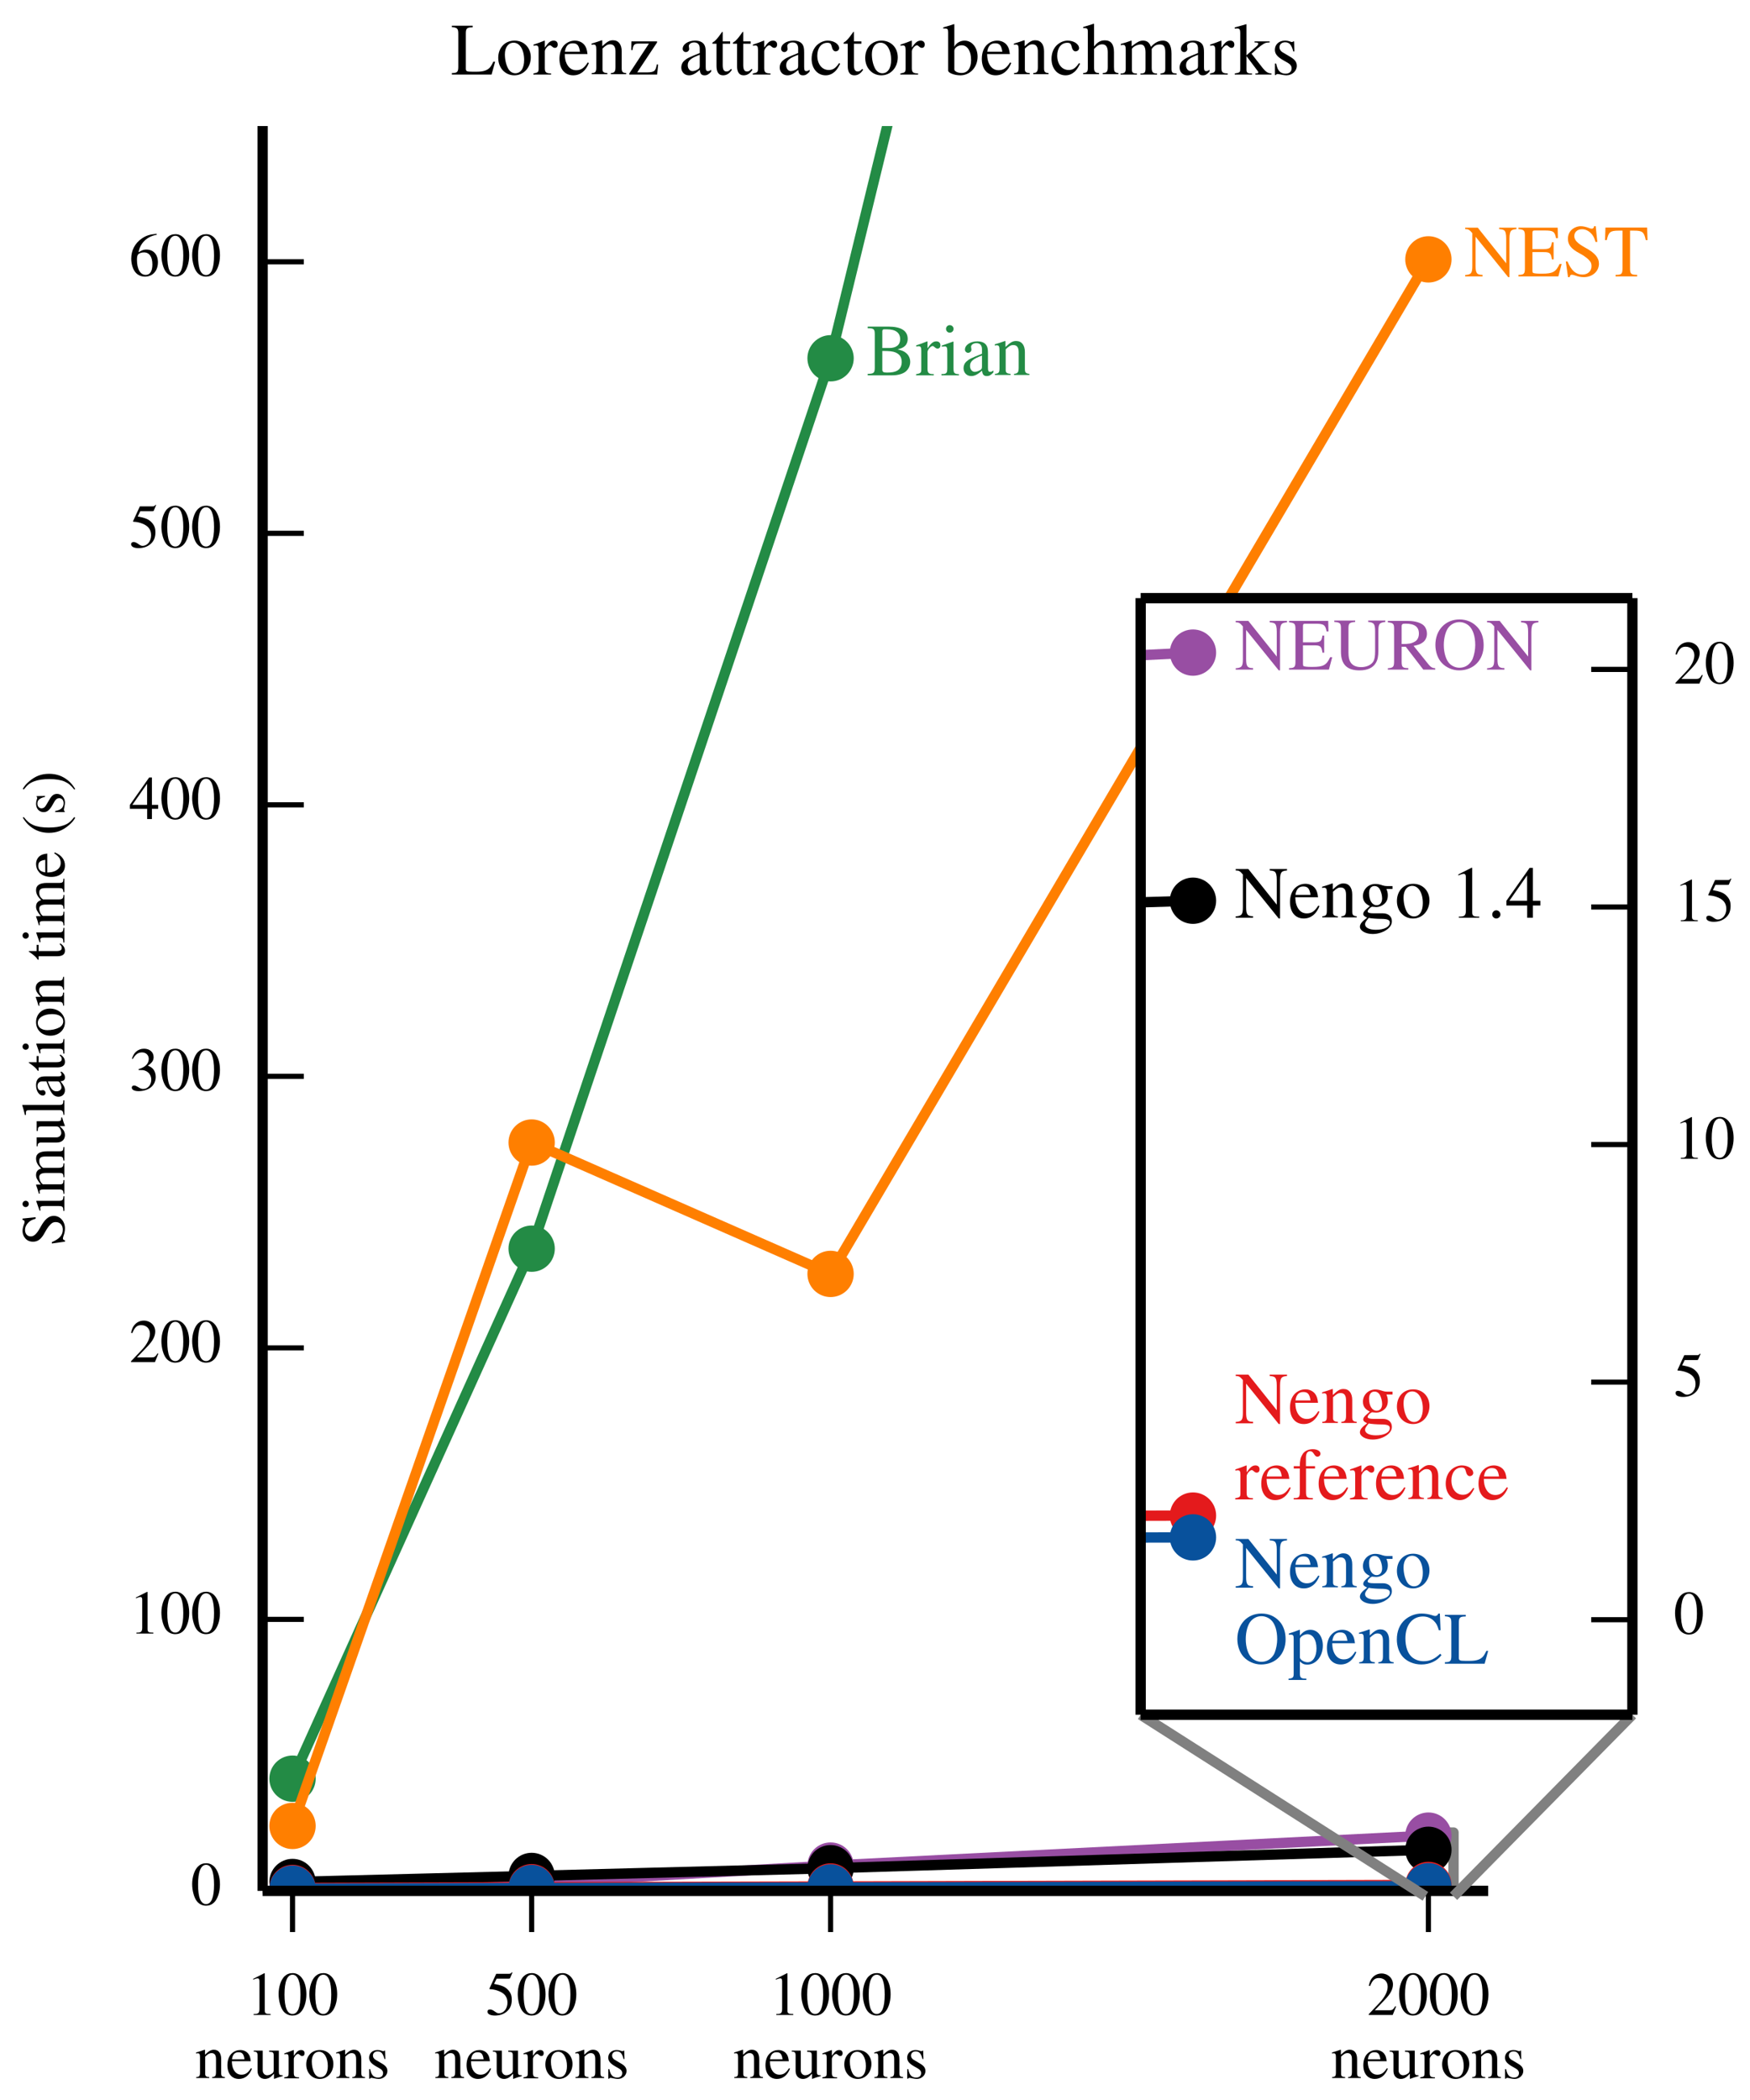 <?xml version="1.0" encoding="utf-8" standalone="no"?>
<!DOCTYPE svg PUBLIC "-//W3C//DTD SVG 1.1//EN"
  "http://www.w3.org/Graphics/SVG/1.1/DTD/svg11.dtd">
<!-- Created with matplotlib (http://matplotlib.org/) -->
<svg height="204pt" version="1.1" viewBox="0 0 170 204" width="170pt" xmlns="http://www.w3.org/2000/svg" xmlns:xlink="http://www.w3.org/1999/xlink">
 <defs>
  <style type="text/css">
*{stroke-linecap:butt;stroke-linejoin:round;}
  </style>
 </defs>
 <g id="figure_1">
  <g id="patch_1">
   <path d="
M0 204.095
L170.079 204.095
L170.079 0
L0 0
z
" style="fill:#ffffff;"/>
  </g>
  <g id="axes_1">
   <g id="patch_2">
    <path d="
M25.512 183.685
L144.567 183.685
L144.567 12.246
L25.512 12.246
z
" style="fill:#ffffff;"/>
   </g>
   <g id="patch_3">
    <path clip-path="url(#p5af806adf6)" d="
M138.469 184.213
L141.199 184.213
L141.199 178.014
L138.469 178.014
L138.469 184.213
z
" style="fill:none;stroke:#808080;"/>
   </g>
   <g id="line2d_1">
    <path clip-path="url(#p5af806adf6)" d="
M28.416 172.786
L51.646 121.3
L80.684 34.804
L89.423 -1" style="fill:none;stroke:#238b45;stroke-linecap:square;"/>
    <defs>
     <path d="
M0 2
C0.53 2 1.039 1.789 1.414 1.414
C1.789 1.039 2 0.53 2 0
C2 -0.53 1.789 -1.039 1.414 -1.414
C1.039 -1.789 0.53 -2 0 -2
C-0.53 -2 -1.039 -1.789 -1.414 -1.414
C-1.789 -1.039 -2 -0.53 -2 0
C-2 0.53 -1.789 1.039 -1.414 1.414
C-1.039 1.789 -0.53 2 0 2
z
" id="m49b4907c93" style="stroke:#238b45;stroke-width:0.5;"/>
    </defs>
    <g clip-path="url(#p5af806adf6)">
     <use style="fill:#238b45;stroke:#238b45;stroke-width:0.5;" x="28.416" xlink:href="#m49b4907c93" y="172.786"/>
     <use style="fill:#238b45;stroke:#238b45;stroke-width:0.5;" x="51.646" xlink:href="#m49b4907c93" y="121.3"/>
     <use style="fill:#238b45;stroke:#238b45;stroke-width:0.5;" x="80.684" xlink:href="#m49b4907c93" y="34.804"/>
     <use style="fill:#238b45;stroke:#238b45;stroke-width:0.5;" x="138.759" xlink:href="#m49b4907c93" y="-203.14"/>
    </g>
   </g>
   <g id="line2d_2">
    <path clip-path="url(#p5af806adf6)" d="
M28.416 177.375
L51.646 110.989
L80.684 123.751
L138.759 25.196" style="fill:none;stroke:#ff7f00;stroke-linecap:square;"/>
    <defs>
     <path d="
M0 2
C0.53 2 1.039 1.789 1.414 1.414
C1.789 1.039 2 0.53 2 0
C2 -0.53 1.789 -1.039 1.414 -1.414
C1.039 -1.789 0.53 -2 0 -2
C-0.53 -2 -1.039 -1.789 -1.414 -1.414
C-1.789 -1.039 -2 -0.53 -2 0
C-2 0.53 -1.789 1.039 -1.414 1.414
C-1.039 1.789 -0.53 2 0 2
z
" id="mac148a8bc8" style="stroke:#ff7f00;stroke-width:0.5;"/>
    </defs>
    <g clip-path="url(#p5af806adf6)">
     <use style="fill:#ff7f00;stroke:#ff7f00;stroke-width:0.5;" x="28.416" xlink:href="#mac148a8bc8" y="177.375"/>
     <use style="fill:#ff7f00;stroke:#ff7f00;stroke-width:0.5;" x="51.646" xlink:href="#mac148a8bc8" y="110.989"/>
     <use style="fill:#ff7f00;stroke:#ff7f00;stroke-width:0.5;" x="80.684" xlink:href="#mac148a8bc8" y="123.751"/>
     <use style="fill:#ff7f00;stroke:#ff7f00;stroke-width:0.5;" x="138.759" xlink:href="#mac148a8bc8" y="25.196"/>
    </g>
   </g>
   <g id="line2d_3">
    <path clip-path="url(#p5af806adf6)" d="
M28.416 183.581
L51.646 182.903
L80.684 181.227
L138.759 178.317" style="fill:none;stroke:#984ea3;stroke-linecap:square;"/>
    <defs>
     <path d="
M0 2
C0.53 2 1.039 1.789 1.414 1.414
C1.789 1.039 2 0.53 2 0
C2 -0.53 1.789 -1.039 1.414 -1.414
C1.039 -1.789 0.53 -2 0 -2
C-0.53 -2 -1.039 -1.789 -1.414 -1.414
C-1.789 -1.039 -2 -0.53 -2 0
C-2 0.53 -1.789 1.039 -1.414 1.414
C-1.039 1.789 -0.53 2 0 2
z
" id="m6fcbe3cf07" style="stroke:#984ea3;stroke-width:0.5;"/>
    </defs>
    <g clip-path="url(#p5af806adf6)">
     <use style="fill:#984ea3;stroke:#984ea3;stroke-width:0.5;" x="28.416" xlink:href="#m6fcbe3cf07" y="183.581"/>
     <use style="fill:#984ea3;stroke:#984ea3;stroke-width:0.5;" x="51.646" xlink:href="#m6fcbe3cf07" y="182.903"/>
     <use style="fill:#984ea3;stroke:#984ea3;stroke-width:0.5;" x="80.684" xlink:href="#m6fcbe3cf07" y="181.227"/>
     <use style="fill:#984ea3;stroke:#984ea3;stroke-width:0.5;" x="138.759" xlink:href="#m6fcbe3cf07" y="178.317"/>
    </g>
   </g>
   <g id="line2d_4">
    <path clip-path="url(#p5af806adf6)" d="
M28.416 182.822
L51.646 182.234
L80.684 181.483
L138.759 179.694" style="fill:none;stroke:#000000;stroke-linecap:square;"/>
    <defs>
     <path d="
M0 2
C0.53 2 1.039 1.789 1.414 1.414
C1.789 1.039 2 0.53 2 0
C2 -0.53 1.789 -1.039 1.414 -1.414
C1.039 -1.789 0.53 -2 0 -2
C-0.53 -2 -1.039 -1.789 -1.414 -1.414
C-1.789 -1.039 -2 -0.53 -2 0
C-2 0.53 -1.789 1.039 -1.414 1.414
C-1.039 1.789 -0.53 2 0 2
z
" id="m76eb5f4da3" style="stroke:#000000;stroke-width:0.5;"/>
    </defs>
    <g clip-path="url(#p5af806adf6)">
     <use style="stroke:#000000;stroke-width:0.5;" x="28.416" xlink:href="#m76eb5f4da3" y="182.822"/>
     <use style="stroke:#000000;stroke-width:0.5;" x="51.646" xlink:href="#m76eb5f4da3" y="182.234"/>
     <use style="stroke:#000000;stroke-width:0.5;" x="80.684" xlink:href="#m76eb5f4da3" y="181.483"/>
     <use style="stroke:#000000;stroke-width:0.5;" x="138.759" xlink:href="#m76eb5f4da3" y="179.694"/>
    </g>
   </g>
   <g id="line2d_5">
    <path clip-path="url(#p5af806adf6)" d="
M28.416 183.399
L51.646 183.326
L80.684 183.256
L138.759 183.107" style="fill:none;stroke:#e41a1c;stroke-linecap:square;"/>
    <defs>
     <path d="
M0 2
C0.53 2 1.039 1.789 1.414 1.414
C1.789 1.039 2 0.53 2 0
C2 -0.53 1.789 -1.039 1.414 -1.414
C1.039 -1.789 0.53 -2 0 -2
C-0.53 -2 -1.039 -1.789 -1.414 -1.414
C-1.789 -1.039 -2 -0.53 -2 0
C-2 0.53 -1.789 1.039 -1.414 1.414
C-1.039 1.789 -0.53 2 0 2
z
" id="m313d082634" style="stroke:#e41a1c;stroke-width:0.5;"/>
    </defs>
    <g clip-path="url(#p5af806adf6)">
     <use style="fill:#e41a1c;stroke:#e41a1c;stroke-width:0.5;" x="28.416" xlink:href="#m313d082634" y="183.399"/>
     <use style="fill:#e41a1c;stroke:#e41a1c;stroke-width:0.5;" x="51.646" xlink:href="#m313d082634" y="183.326"/>
     <use style="fill:#e41a1c;stroke:#e41a1c;stroke-width:0.5;" x="80.684" xlink:href="#m313d082634" y="183.256"/>
     <use style="fill:#e41a1c;stroke:#e41a1c;stroke-width:0.5;" x="138.759" xlink:href="#m313d082634" y="183.107"/>
    </g>
   </g>
   <g id="line2d_6">
    <path clip-path="url(#p5af806adf6)" d="
M28.416 183.467
L51.646 183.409
L80.684 183.35
L138.759 183.228" style="fill:none;stroke:#08519c;stroke-linecap:square;"/>
    <defs>
     <path d="
M0 2
C0.53 2 1.039 1.789 1.414 1.414
C1.789 1.039 2 0.53 2 0
C2 -0.53 1.789 -1.039 1.414 -1.414
C1.039 -1.789 0.53 -2 0 -2
C-0.53 -2 -1.039 -1.789 -1.414 -1.414
C-1.789 -1.039 -2 -0.53 -2 0
C-2 0.53 -1.789 1.039 -1.414 1.414
C-1.039 1.789 -0.53 2 0 2
z
" id="m5c4ea31fe1" style="stroke:#08519c;stroke-width:0.5;"/>
    </defs>
    <g clip-path="url(#p5af806adf6)">
     <use style="fill:#08519c;stroke:#08519c;stroke-width:0.5;" x="28.416" xlink:href="#m5c4ea31fe1" y="183.467"/>
     <use style="fill:#08519c;stroke:#08519c;stroke-width:0.5;" x="51.646" xlink:href="#m5c4ea31fe1" y="183.409"/>
     <use style="fill:#08519c;stroke:#08519c;stroke-width:0.5;" x="80.684" xlink:href="#m5c4ea31fe1" y="183.35"/>
     <use style="fill:#08519c;stroke:#08519c;stroke-width:0.5;" x="138.759" xlink:href="#m5c4ea31fe1" y="183.228"/>
    </g>
   </g>
   <g id="matplotlib.axis_1">
    <g id="xtick_1">
     <g id="line2d_7">
      <defs>
       <path d="
M0 0
L0 4" id="m741efc42ff" style="stroke:#000000;stroke-width:0.5;"/>
      </defs>
      <g>
       <use style="stroke:#000000;stroke-width:0.5;" x="28.416" xlink:href="#m741efc42ff" y="183.685"/>
      </g>
     </g>
     <g id="text_1">
      <!-- 100 -->
      <defs>
       <path d="
M29.094 67.797
L11.094 58.703
L11.094 57.297
C12.297 57.797 13.406 58.203 13.797 58.406
C15.594 59.109 17.297 59.5 18.297 59.5
C20.406 59.5 21.297 58 21.297 54.766
L21.297 9.25
C21.297 5.922 20.5 3.625 18.906 2.703
C17.406 1.812 16 1.5 11.797 1.5
L11.797 0
L39.406 0
L39.406 1.5
C31.5 1.5 29.906 2.5 29.906 7.344
L29.906 67.609
z
" id="Nimbus_Roman_No9_L_Regular-49"/>
       <path d="
M25.406 68
C19.906 68 15.703 66.312 12 62.812
C6.203 57.203 2.406 45.703 2.406 34
C2.406 23.109 5.703 11.406 10.406 5.812
C14.094 1.406 19.203 -1 25 -1
C30.094 -1 34.406 0.703 38 4.203
C43.797 9.703 47.594 21.312 47.594 33.406
C47.594 53.906 38.5 68 25.406 68
M25.094 65.406
C33.5 65.406 38 54.109 38 33.203
C38 12.312 33.594 1.609 25 1.609
C16.406 1.609 12 12.312 12 33.109
C12 54.312 16.5 65.406 25.094 65.406" id="Nimbus_Roman_No9_L_Regular-48"/>
      </defs>
      <g transform="translate(23.932 195.738)scale(0.06 -0.06)">
       <use transform="scale(0.996)" xlink:href="#Nimbus_Roman_No9_L_Regular-49"/>
       <use transform="translate(49.813 0.0)scale(0.996)" xlink:href="#Nimbus_Roman_No9_L_Regular-48"/>
       <use transform="translate(99.626 0.0)scale(0.996)" xlink:href="#Nimbus_Roman_No9_L_Regular-48"/>
      </g>
      <!-- neurons -->
      <defs>
       <path d="
M0.703 39
C2.094 39.297 3 39.406 4.203 39.406
C6.703 39.406 7.594 37.797 7.594 33.406
L7.594 8.406
C7.594 3.406 6.906 2.703 0.5 1.5
L0.5 0
L24.5 0
L24.5 1.594
C17.703 1.594 16 3.109 16 8.828
L16 31.453
C16 34.672 20.297 39.703 23 39.703
C23.594 39.703 24.5 39.203 25.594 38.203
C27.203 36.797 28.297 36.203 29.594 36.203
C32 36.203 33.5 37.906 33.5 40.703
C33.5 44 31.406 46 28 46
C23.797 46 20.906 43.703 16 36.609
L16 45.797
L15.5 46
C10.203 43.797 6.594 42.516 0.703 40.609
z
" id="Nimbus_Roman_No9_L_Regular-114"/>
       <path d="
M31.5 31.406
L31.094 45
L30 45
L29.797 44.812
C28.906 44.172 28.797 44.078 28.406 44.078
C27.797 44.078 26.797 44.281 25.703 44.781
C23.5 45.594 21.297 46 18.703 46
C10.797 46 5.094 40.875 5.094 33.656
C5.094 28.062 8.297 24.047 16.797 19.234
L22.594 15.938
C26.094 13.938 27.797 11.516 27.797 8.422
C27.797 4 24.594 1.203 19.5 1.203
C16.094 1.203 13 2.484 11.094 4.656
C9 7.109 8.094 9.375 6.797 15
L5.203 15
L5.203 -0.609
L6.5 -0.609
C7.203 0.516 7.594 0.75 8.797 0.75
C9.703 0.75 11.094 0.547 13.406 -0.031
C16.203 -0.609 18.906 -1 20.703 -1
C28.406 -1 34.797 4.812 34.797 11.828
C34.797 16.828 32.406 20.141 26.406 23.75
L15.594 30.156
C12.797 31.766 11.297 34.281 11.297 36.984
C11.297 41 14.406 43.797 19 43.797
C24.703 43.797 27.703 40.359 30 31.406
z
" id="Nimbus_Roman_No9_L_Regular-115"/>
       <path d="
M40.797 16.453
C36 8.812 31.703 5.906 25.297 5.906
C19.594 5.906 15.297 8.812 12.406 14.531
C10.594 18.344 9.906 21.656 9.703 27.797
L40.5 27.797
C39.703 34.266 38.703 37.141 36.203 40.328
C33.203 43.922 28.594 46 23.406 46
C18.406 46 13.703 44.203 9.906 40.797
C5.203 36.703 2.5 29.594 2.5 21.406
C2.5 7.594 9.703 -1 21.203 -1
C30.703 -1 38.203 4.922 42.406 15.75
z

M9.906 31
C11 38.734 14.406 42.406 20.5 42.406
C26.594 42.406 29 39.609 30.297 31
z
" id="Nimbus_Roman_No9_L_Regular-101"/>
       <path d="
M47.906 5
L47.406 5
C42.797 5 41.703 6.094 41.703 10.703
L41.703 45
L25.906 45
L25.906 43.094
C32.094 43.094 33.297 42.094 33.297 37.109
L33.297 13.672
C33.297 10.891 32.797 9.484 31.406 8.391
C28.703 6.203 25.594 5 22.594 5
C18.703 5 15.5 8.391 15.5 12.578
L15.5 45
L0.906 45
L0.906 43.406
C5.703 43.406 7.094 41.906 7.094 37.297
L7.094 12.031
C7.094 4.109 11.906 -1 19.203 -1
C22.906 -1 26.797 0.594 29.5 3.297
L33.797 7.594
L33.797 -0.703
L34.203 -0.906
C39.203 1.094 42.797 2.203 47.906 3.594
z
" id="Nimbus_Roman_No9_L_Regular-117"/>
       <path d="
M1.594 40.297
C2.203 40.594 3.203 40.703 4.297 40.703
C7.094 40.703 8 39.203 8 34.297
L8 9.5
C8 3.797 6.906 2.406 1.797 2
L1.797 0.5
L23 0.5
L23 2
C17.906 2.406 16.406 3.594 16.406 7.203
L16.406 35.297
C21.203 39.797 23.406 41 26.703 41
C31.594 41 34 37.906 34 31.297
L34 10.406
C34 4.094 32.703 2.406 27.703 2
L27.703 0.5
L48.5 0.5
L48.5 2
C43.594 2.5 42.406 3.703 42.406 8.594
L42.406 31.5
C42.406 40.906 38 46.5 30.594 46.5
C26 46.5 22.906 44.797 16.094 38.406
L16.094 46.297
L15.406 46.5
C10.5 44.703 7.094 43.594 1.594 42
z
" id="Nimbus_Roman_No9_L_Regular-110"/>
       <path d="
M25 46
C12 46 2.906 36.406 2.906 22.594
C2.906 9.094 12.203 -1 24.797 -1
C37.406 -1 47 9.594 47 23.406
C47 36.5 37.797 46 25 46
M23.703 43.203
C32.094 43.203 38 33.594 38 19.906
C38 8.594 33.5 1.797 26 1.797
C22.094 1.797 18.406 4.203 16.297 8.203
C13.5 13.406 11.906 20.406 11.906 27.5
C11.906 37 16.594 43.203 23.703 43.203" id="Nimbus_Roman_No9_L_Regular-111"/>
      </defs>
      <g transform="translate(18.953 201.895)scale(0.06 -0.06)">
       <use transform="scale(0.996)" xlink:href="#Nimbus_Roman_No9_L_Regular-110"/>
       <use transform="translate(49.813 0.0)scale(0.996)" xlink:href="#Nimbus_Roman_No9_L_Regular-101"/>
       <use transform="translate(94.047 0.0)scale(0.996)" xlink:href="#Nimbus_Roman_No9_L_Regular-117"/>
       <use transform="translate(143.86 0.0)scale(0.996)" xlink:href="#Nimbus_Roman_No9_L_Regular-114"/>
       <use transform="translate(177.035 0.0)scale(0.996)" xlink:href="#Nimbus_Roman_No9_L_Regular-111"/>
       <use transform="translate(226.848 0.0)scale(0.996)" xlink:href="#Nimbus_Roman_No9_L_Regular-110"/>
       <use transform="translate(276.662 0.0)scale(0.996)" xlink:href="#Nimbus_Roman_No9_L_Regular-115"/>
      </g>
     </g>
    </g>
    <g id="xtick_2">
     <g id="line2d_8">
      <g>
       <use style="stroke:#000000;stroke-width:0.5;" x="51.646" xlink:href="#m741efc42ff" y="183.685"/>
      </g>
     </g>
     <g id="text_2">
      <!-- 500 -->
      <defs>
       <path d="
M18.094 59
L37.703 59
C39.297 59 39.703 59.203 40 59.906
L43.797 68.797
L42.906 69.5
C41.406 67.406 40.406 66.906 38.297 66.906
L17.406 66.906
L6.5 43.109
C6.406 42.906 6.406 42.812 6.406 42.609
C6.406 42.109 6.797 41.812 7.594 41.812
C10.797 41.812 14.797 41.109 18.906 39.797
C30.406 36.078 35.703 29.844 35.703 19.906
C35.703 10.25 29.594 2.703 21.797 2.703
C19.797 2.703 18.094 3.406 15.094 5.625
C11.906 7.938 9.594 8.938 7.5 8.938
C4.594 8.938 3.203 7.734 3.203 5.219
C3.203 1.406 7.906 -1 15.406 -1
C23.797 -1 31 1.719 36 6.844
C40.594 11.375 42.703 17.094 42.703 24.734
C42.703 31.969 40.797 36.594 35.797 41.609
C31.406 46.047 25.703 48.344 13.906 50.453
z
" id="Nimbus_Roman_No9_L_Regular-53"/>
      </defs>
      <g transform="translate(47.163 195.738)scale(0.06 -0.06)">
       <use transform="scale(0.996)" xlink:href="#Nimbus_Roman_No9_L_Regular-53"/>
       <use transform="translate(49.813 0.0)scale(0.996)" xlink:href="#Nimbus_Roman_No9_L_Regular-48"/>
       <use transform="translate(99.626 0.0)scale(0.996)" xlink:href="#Nimbus_Roman_No9_L_Regular-48"/>
      </g>
      <!-- neurons -->
      <g transform="translate(42.183 201.895)scale(0.06 -0.06)">
       <use transform="scale(0.996)" xlink:href="#Nimbus_Roman_No9_L_Regular-110"/>
       <use transform="translate(49.813 0.0)scale(0.996)" xlink:href="#Nimbus_Roman_No9_L_Regular-101"/>
       <use transform="translate(94.047 0.0)scale(0.996)" xlink:href="#Nimbus_Roman_No9_L_Regular-117"/>
       <use transform="translate(143.86 0.0)scale(0.996)" xlink:href="#Nimbus_Roman_No9_L_Regular-114"/>
       <use transform="translate(177.035 0.0)scale(0.996)" xlink:href="#Nimbus_Roman_No9_L_Regular-111"/>
       <use transform="translate(226.848 0.0)scale(0.996)" xlink:href="#Nimbus_Roman_No9_L_Regular-110"/>
       <use transform="translate(276.662 0.0)scale(0.996)" xlink:href="#Nimbus_Roman_No9_L_Regular-115"/>
      </g>
     </g>
    </g>
    <g id="xtick_3">
     <g id="line2d_9">
      <g>
       <use style="stroke:#000000;stroke-width:0.5;" x="80.684" xlink:href="#m741efc42ff" y="183.685"/>
      </g>
     </g>
     <g id="text_3">
      <!-- 1000 -->
      <g transform="translate(74.706 195.738)scale(0.06 -0.06)">
       <use transform="scale(0.996)" xlink:href="#Nimbus_Roman_No9_L_Regular-49"/>
       <use transform="translate(49.813 0.0)scale(0.996)" xlink:href="#Nimbus_Roman_No9_L_Regular-48"/>
       <use transform="translate(99.626 0.0)scale(0.996)" xlink:href="#Nimbus_Roman_No9_L_Regular-48"/>
       <use transform="translate(149.44 0.0)scale(0.996)" xlink:href="#Nimbus_Roman_No9_L_Regular-48"/>
      </g>
      <!-- neurons -->
      <g transform="translate(71.221 201.895)scale(0.06 -0.06)">
       <use transform="scale(0.996)" xlink:href="#Nimbus_Roman_No9_L_Regular-110"/>
       <use transform="translate(49.813 0.0)scale(0.996)" xlink:href="#Nimbus_Roman_No9_L_Regular-101"/>
       <use transform="translate(94.047 0.0)scale(0.996)" xlink:href="#Nimbus_Roman_No9_L_Regular-117"/>
       <use transform="translate(143.86 0.0)scale(0.996)" xlink:href="#Nimbus_Roman_No9_L_Regular-114"/>
       <use transform="translate(177.035 0.0)scale(0.996)" xlink:href="#Nimbus_Roman_No9_L_Regular-111"/>
       <use transform="translate(226.848 0.0)scale(0.996)" xlink:href="#Nimbus_Roman_No9_L_Regular-110"/>
       <use transform="translate(276.662 0.0)scale(0.996)" xlink:href="#Nimbus_Roman_No9_L_Regular-115"/>
      </g>
     </g>
    </g>
    <g id="xtick_4">
     <g id="line2d_10">
      <g>
       <use style="stroke:#000000;stroke-width:0.5;" x="138.759" xlink:href="#m741efc42ff" y="183.685"/>
      </g>
     </g>
     <g id="text_4">
      <!-- 2000 -->
      <defs>
       <path d="
M47.5 13.672
L46.203 14.172
C42.5 8.5 41.203 7.594 36.703 7.594
L12.797 7.594
L29.594 25.141
C38.5 34.406 42.406 41.984 42.406 49.766
C42.406 59.734 34.297 67.391 23.906 67.391
C18.406 67.391 13.203 65.203 9.5 61.219
C6.297 57.812 4.797 54.625 3.094 47.547
L5.203 47.047
C9.203 56.812 12.797 60 19.703 60
C28.094 60 33.797 54.312 33.797 45.938
C33.797 38.172 29.203 28.906 20.797 20.031
L3 1.203
L3 0
L42 0
z
" id="Nimbus_Roman_No9_L_Regular-50"/>
      </defs>
      <g transform="translate(132.782 195.738)scale(0.06 -0.06)">
       <use transform="scale(0.996)" xlink:href="#Nimbus_Roman_No9_L_Regular-50"/>
       <use transform="translate(49.813 0.0)scale(0.996)" xlink:href="#Nimbus_Roman_No9_L_Regular-48"/>
       <use transform="translate(99.626 0.0)scale(0.996)" xlink:href="#Nimbus_Roman_No9_L_Regular-48"/>
       <use transform="translate(149.44 0.0)scale(0.996)" xlink:href="#Nimbus_Roman_No9_L_Regular-48"/>
      </g>
      <!-- neurons -->
      <g transform="translate(129.297 201.895)scale(0.06 -0.06)">
       <use transform="scale(0.996)" xlink:href="#Nimbus_Roman_No9_L_Regular-110"/>
       <use transform="translate(49.813 0.0)scale(0.996)" xlink:href="#Nimbus_Roman_No9_L_Regular-101"/>
       <use transform="translate(94.047 0.0)scale(0.996)" xlink:href="#Nimbus_Roman_No9_L_Regular-117"/>
       <use transform="translate(143.86 0.0)scale(0.996)" xlink:href="#Nimbus_Roman_No9_L_Regular-114"/>
       <use transform="translate(177.035 0.0)scale(0.996)" xlink:href="#Nimbus_Roman_No9_L_Regular-111"/>
       <use transform="translate(226.848 0.0)scale(0.996)" xlink:href="#Nimbus_Roman_No9_L_Regular-110"/>
       <use transform="translate(276.662 0.0)scale(0.996)" xlink:href="#Nimbus_Roman_No9_L_Regular-115"/>
      </g>
     </g>
    </g>
   </g>
   <g id="matplotlib.axis_2">
    <g id="ytick_1">
     <g id="line2d_11">
      <defs>
       <path d="
M0 0
L4 0" id="m728421d6d4" style="stroke:#000000;stroke-width:0.5;"/>
      </defs>
      <g>
       <use style="stroke:#000000;stroke-width:0.5;" x="25.512" xlink:href="#m728421d6d4" y="183.685"/>
      </g>
     </g>
     <g id="text_5">
      <!-- $0$ -->
      <g transform="translate(18.523 185.064)scale(0.06 -0.06)">
       <use transform="scale(0.996)" xlink:href="#Nimbus_Roman_No9_L_Regular-48"/>
      </g>
     </g>
    </g>
    <g id="ytick_2">
     <g id="line2d_12">
      <g>
       <use style="stroke:#000000;stroke-width:0.5;" x="25.512" xlink:href="#m728421d6d4" y="157.31"/>
      </g>
     </g>
     <g id="text_6">
      <!-- $100$ -->
      <g transform="translate(12.545 158.689)scale(0.06 -0.06)">
       <use transform="scale(0.996)" xlink:href="#Nimbus_Roman_No9_L_Regular-49"/>
       <use transform="translate(49.813 0.0)scale(0.996)" xlink:href="#Nimbus_Roman_No9_L_Regular-48"/>
       <use transform="translate(99.626 0.0)scale(0.996)" xlink:href="#Nimbus_Roman_No9_L_Regular-48"/>
      </g>
     </g>
    </g>
    <g id="ytick_3">
     <g id="line2d_13">
      <g>
       <use style="stroke:#000000;stroke-width:0.5;" x="25.512" xlink:href="#m728421d6d4" y="130.935"/>
      </g>
     </g>
     <g id="text_7">
      <!-- $200$ -->
      <g transform="translate(12.545 132.314)scale(0.06 -0.06)">
       <use transform="scale(0.996)" xlink:href="#Nimbus_Roman_No9_L_Regular-50"/>
       <use transform="translate(49.813 0.0)scale(0.996)" xlink:href="#Nimbus_Roman_No9_L_Regular-48"/>
       <use transform="translate(99.626 0.0)scale(0.996)" xlink:href="#Nimbus_Roman_No9_L_Regular-48"/>
      </g>
     </g>
    </g>
    <g id="ytick_4">
     <g id="line2d_14">
      <g>
       <use style="stroke:#000000;stroke-width:0.5;" x="25.512" xlink:href="#m728421d6d4" y="104.559"/>
      </g>
     </g>
     <g id="text_8">
      <!-- $300$ -->
      <defs>
       <path d="
M15.297 33.406
C21.203 33.406 23.5 33.203 25.906 32.312
C32.094 30.109 36 24.406 36 17.5
C36 9.109 30.297 2.609 22.906 2.609
C20.203 2.609 18.203 3.312 14.5 5.703
C11.5 7.5 9.797 8.203 8.094 8.203
C5.797 8.203 4.297 6.812 4.297 4.703
C4.297 1.203 8.594 -1 15.594 -1
C23.297 -1 31.203 1.609 35.906 5.703
C40.594 9.812 43.203 15.609 43.203 22.312
C43.203 27.406 41.594 32.109 38.703 35.203
C36.703 37.406 34.797 38.609 30.406 40.5
C37.297 45.203 39.797 48.906 39.797 54.312
C39.797 62.406 33.406 68 24.203 68
C19.203 68 14.797 66.312 11.203 63.109
C8.203 60.406 6.703 57.797 4.5 51.797
L6 51.406
C10.094 58.703 14.594 62 20.906 62
C27.406 62 31.906 57.609 31.906 51.312
C31.906 47.703 30.406 44.109 27.906 41.609
C24.906 38.609 22.094 37.109 15.297 34.703
z
" id="Nimbus_Roman_No9_L_Regular-51"/>
      </defs>
      <g transform="translate(12.545 105.939)scale(0.06 -0.06)">
       <use transform="scale(0.996)" xlink:href="#Nimbus_Roman_No9_L_Regular-51"/>
       <use transform="translate(49.813 0.0)scale(0.996)" xlink:href="#Nimbus_Roman_No9_L_Regular-48"/>
       <use transform="translate(99.626 0.0)scale(0.996)" xlink:href="#Nimbus_Roman_No9_L_Regular-48"/>
      </g>
     </g>
    </g>
    <g id="ytick_5">
     <g id="line2d_15">
      <g>
       <use style="stroke:#000000;stroke-width:0.5;" x="25.512" xlink:href="#m728421d6d4" y="78.184"/>
      </g>
     </g>
     <g id="text_9">
      <!-- $400$ -->
      <defs>
       <path d="
M47.203 23
L37 23
L37 67.594
L32.594 67.594
L1.203 23
L1.203 16.609
L29.297 16.609
L29.297 0
L37 0
L37 16.609
L47.203 16.609
z

M29.203 23
L5.203 23
L29.203 57.375
z
" id="Nimbus_Roman_No9_L_Regular-52"/>
      </defs>
      <g transform="translate(12.545 79.563)scale(0.06 -0.06)">
       <use transform="scale(0.996)" xlink:href="#Nimbus_Roman_No9_L_Regular-52"/>
       <use transform="translate(49.813 0.0)scale(0.996)" xlink:href="#Nimbus_Roman_No9_L_Regular-48"/>
       <use transform="translate(99.626 0.0)scale(0.996)" xlink:href="#Nimbus_Roman_No9_L_Regular-48"/>
      </g>
     </g>
    </g>
    <g id="ytick_6">
     <g id="line2d_16">
      <g>
       <use style="stroke:#000000;stroke-width:0.5;" x="25.512" xlink:href="#m728421d6d4" y="51.809"/>
      </g>
     </g>
     <g id="text_10">
      <!-- $500$ -->
      <g transform="translate(12.545 53.188)scale(0.06 -0.06)">
       <use transform="scale(0.996)" xlink:href="#Nimbus_Roman_No9_L_Regular-53"/>
       <use transform="translate(49.813 0.0)scale(0.996)" xlink:href="#Nimbus_Roman_No9_L_Regular-48"/>
       <use transform="translate(99.626 0.0)scale(0.996)" xlink:href="#Nimbus_Roman_No9_L_Regular-48"/>
      </g>
     </g>
    </g>
    <g id="ytick_7">
     <g id="line2d_17">
      <g>
       <use style="stroke:#000000;stroke-width:0.5;" x="25.512" xlink:href="#m728421d6d4" y="25.433"/>
      </g>
     </g>
     <g id="text_11">
      <!-- $600$ -->
      <defs>
       <path d="
M44.594 68.609
C33.203 67.609 27.406 65.719 20.094 60.625
C9.297 52.953 3.406 41.578 3.406 28.234
C3.406 19.547 6.094 10.781 10.406 5.797
C14.203 1.406 19.594 -1 25.797 -1
C38.203 -1 46.797 8.453 46.797 22.203
C46.797 34.938 39.5 43 28 43
C23.594 43 21.5 42.297 15.203 38.5
C17.906 53.609 29.094 64.406 44.797 67
z

M24.203 38.406
C32.797 38.406 37.797 31.25 37.797 18.812
C37.797 7.875 33.906 1.812 26.906 1.812
C18.094 1.812 12.703 11.156 12.703 26.562
C12.703 31.641 13.5 34.422 15.5 35.922
C17.594 37.5 20.703 38.406 24.203 38.406" id="Nimbus_Roman_No9_L_Regular-54"/>
      </defs>
      <g transform="translate(12.545 26.813)scale(0.06 -0.06)">
       <use transform="scale(0.996)" xlink:href="#Nimbus_Roman_No9_L_Regular-54"/>
       <use transform="translate(49.813 0.0)scale(0.996)" xlink:href="#Nimbus_Roman_No9_L_Regular-48"/>
       <use transform="translate(99.626 0.0)scale(0.996)" xlink:href="#Nimbus_Roman_No9_L_Regular-48"/>
      </g>
     </g>
    </g>
    <g id="text_12">
     <!-- Simulation time (s) -->
     <defs>
      <path d="
M1.906 39.797
C3.203 40.094 4 40.203 5.094 40.203
C7.703 40.203 8.594 38.594 8.594 33.781
L8.594 8.422
C8.594 3 7.203 1.5 1.594 1.5
L1.594 0
L23.797 0
L23.797 1.5
C18.5 1.5 17 2.594 17 6.531
L17 34.875
C17 35.062 17.797 36.062 18.5 36.781
C21 39.078 25.297 40.797 28.797 40.797
C33.203 40.797 35.406 37.266 35.406 30.188
L35.406 8.25
C35.406 2.609 34.297 1.5 28.594 1.5
L28.594 0
L51 0
L51 1.5
C45.297 1.5 43.797 3.203 43.797 9.422
L43.797 34.703
C46.797 39 50.094 40.797 54.703 40.797
C60.406 40.797 62.203 38.094 62.203 29.797
L62.203 8.703
C62.203 3 61.406 2.203 55.594 1.5
L55.594 0
L77.5 0
L77.5 1.5
L74.906 1.797
C71.906 1.797 70.594 3.594 70.594 7.5
L70.594 28.156
C70.594 39.984 66.703 46 59 46
C53.203 46 48.094 43.406 42.703 37.609
C40.906 43.297 37.5 46 32.094 46
C27.703 46 24.906 44.594 16.594 38.297
L16.594 45.797
L15.906 46
C10.797 44.094 7.406 43 1.906 41.5
z
" id="Nimbus_Roman_No9_L_Regular-109"/>
      <path d="
M1.906 62.5
L2.5 62.5
C3.594 62.5 4.797 62.5 5.594 62.5
C8.797 62.5 9.797 61.094 9.797 56.406
L9.797 8.703
C9.797 3.297 8.406 2 2.094 1.5
L2.094 0
L25.703 0
L25.703 1.703
C19.406 1.703 18.203 2.703 18.203 8.25
L18.203 68.297
L17.797 68.5
C12.594 66.797 8.797 65.797 1.906 64.109
z
" id="Nimbus_Roman_No9_L_Regular-108"/>
      <path d="
M25.5 45
L15.406 45
L15.406 56.672
C15.406 57.688 15.297 58 14.703 58
C14 57.094 13.406 56.172 12.703 55.172
C8.906 49.641 4.594 44.812 3 44.422
C1.906 43.719 1.297 43 1.297 42.5
C1.297 42.203 1.406 42 1.703 41.797
L7 41.797
L7 11.703
C7 3.297 10 -1 15.906 -1
C20.797 -1 24.594 1.406 27.906 6.609
L26.594 7.703
C24.5 5.203 22.797 4.203 20.594 4.203
C16.906 4.203 15.406 6.906 15.406 13.203
L15.406 41.797
L25.5 41.797
z
" id="Nimbus_Roman_No9_L_Regular-116"/>
      <path d="
M17.5 45.766
L2 40.297
L2 38.812
L2.797 38.906
C4 39.094 5.297 39.203 6.203 39.203
C8.594 39.203 9.5 37.594 9.5 33.203
L9.5 10
C9.5 2.797 8.5 1.703 1.594 1.703
L1.594 0
L25.297 0
L25.297 1.5
C18.703 2 17.906 2.984 17.906 10.156
L17.906 45.469
z

M12.797 68
C10.094 68 7.797 65.703 7.797 62.906
C7.797 60.109 10 57.797 12.797 57.797
C15.703 57.797 18 60 18 62.906
C18 65.703 15.703 68 12.797 68" id="Nimbus_Roman_No9_L_Regular-105"/>
      <path d="
M44.703 68
L42.594 68
C42.203 65.703 41.094 64.609 39.406 64.609
C38.406 64.609 36.703 65 35 65.812
C31.297 67.203 27.594 68 24.406 68
C20.094 68 15.703 66.312 12.406 63.406
C8.906 60.297 7.094 56.094 7.094 50.875
C7.094 42.859 11.5 37.266 22.703 31.344
C29.906 27.547 35.094 23.422 37.594 19.625
C38.5 18.328 39 16.219 39 13.812
C39 7.094 34 2.5 26.703 2.5
C17.797 2.5 11.5 8.016 6.5 20.25
L4.203 20.25
L7.203 -1
L9.406 -1
C9.5 0.891 10.703 2.297 12.203 2.297
C13.297 2.297 15 1.906 16.906 1.234
C20.703 -0.219 24.703 -1 28.703 -1
C40.203 -1 49.094 6.906 49.094 17.203
C49.094 25.406 43.594 31.906 30.406 39
C19.906 44.812 15.703 49.203 15.703 54.609
C15.703 60.109 19.906 63.906 26.094 63.906
C30.594 63.906 34.797 62 38.297 58.406
C41.406 55.203 42.797 52.609 44.406 46.703
L46.906 46.703
z
" id="Nimbus_Roman_No9_L_Regular-83"/>
      <path d="
M3.797 -17.703
C11.203 -12.906 14.203 -10.297 17.906 -5.703
C25 3 28.5 13 28.5 24.703
C28.5 37.5 24.797 47.203 16 57.406
C11.906 62.203 9.297 64.406 4.094 67.594
L2.906 66
C10.906 59.703 13.594 56.203 16.406 48.703
C18.797 42 19.906 34.406 19.906 24.406
C19.906 14 18.594 5.703 15.906 -0.406
C13.094 -6.703 10.094 -10.297 2.906 -16.094
z
" id="Nimbus_Roman_No9_L_Regular-41"/>
      <path d="
M44.203 6.609
C42.5 5.203 41.297 4.703 39.797 4.703
C37.5 4.703 36.797 6.094 36.797 10.5
L36.797 30
C36.797 35.203 36.297 38.094 34.797 40.5
C32.594 44.094 28.297 46 22.406 46
C13 46 5.594 41.094 5.594 34.797
C5.594 32.5 7.594 30.5 9.906 30.5
C12.297 30.5 14.406 32.5 14.406 34.703
C14.406 35.094 14.297 35.594 14.203 36.297
C14 37.203 13.906 38 13.906 38.703
C13.906 41.406 17.094 43.594 21.094 43.594
C26 43.594 28.703 40.703 28.703 35.297
L28.703 29.203
C13.297 23 11.594 22.203 7.297 18.406
C5.094 16.406 3.703 13 3.703 9.703
C3.703 3.406 8.094 -1 14.203 -1
C18.594 -1 22.703 1.094 28.797 6.297
C29.297 1.094 31.094 -1 35.203 -1
C38.594 -1 40.703 0.203 44.203 4
z

M28.703 12.234
C28.703 9.125 28.203 8.219 26.094 7.016
C23.703 5.609 20.906 4.703 18.797 4.703
C15.297 4.703 12.5 8.125 12.5 12.438
L12.5 12.844
C12.5 18.766 16.594 22.391 28.703 26.797
z
" id="Nimbus_Roman_No9_L_Regular-97"/>
      <path d="
M29.5 67.594
C22.094 62.797 19.094 60.203 15.406 55.594
C8.297 46.906 4.797 36.906 4.797 25.203
C4.797 12.5 8.5 2.703 17.297 -7.5
C21.406 -12.297 24 -14.5 29.203 -17.703
L30.406 -16.094
C22.406 -9.797 19.594 -6.297 16.906 1.203
C14.5 7.906 13.406 15.5 13.406 25.5
C13.406 36 14.703 44.203 17.406 50.406
C20.203 56.594 23.203 60.203 30.406 66
z
" id="Nimbus_Roman_No9_L_Regular-40"/>
     </defs>
     <g transform="translate(6.251 121.047)rotate(-90.0)scale(0.06 -0.06)">
      <use transform="scale(0.996)" xlink:href="#Nimbus_Roman_No9_L_Regular-83"/>
      <use transform="translate(55.392 0.0)scale(0.996)" xlink:href="#Nimbus_Roman_No9_L_Regular-105"/>
      <use transform="translate(83.087 0.0)scale(0.996)" xlink:href="#Nimbus_Roman_No9_L_Regular-109"/>
      <use transform="translate(160.595 0.0)scale(0.996)" xlink:href="#Nimbus_Roman_No9_L_Regular-117"/>
      <use transform="translate(210.408 0.0)scale(0.996)" xlink:href="#Nimbus_Roman_No9_L_Regular-108"/>
      <use transform="translate(238.104 0.0)scale(0.996)" xlink:href="#Nimbus_Roman_No9_L_Regular-97"/>
      <use transform="translate(282.337 0.0)scale(0.996)" xlink:href="#Nimbus_Roman_No9_L_Regular-116"/>
      <use transform="translate(310.032 0.0)scale(0.996)" xlink:href="#Nimbus_Roman_No9_L_Regular-105"/>
      <use transform="translate(337.727 0.0)scale(0.996)" xlink:href="#Nimbus_Roman_No9_L_Regular-111"/>
      <use transform="translate(387.541 0.0)scale(0.996)" xlink:href="#Nimbus_Roman_No9_L_Regular-110"/>
      <use transform="translate(462.26 0.0)scale(0.996)" xlink:href="#Nimbus_Roman_No9_L_Regular-116"/>
      <use transform="translate(489.956 0.0)scale(0.996)" xlink:href="#Nimbus_Roman_No9_L_Regular-105"/>
      <use transform="translate(517.651 0.0)scale(0.996)" xlink:href="#Nimbus_Roman_No9_L_Regular-109"/>
      <use transform="translate(595.159 0.0)scale(0.996)" xlink:href="#Nimbus_Roman_No9_L_Regular-101"/>
      <use transform="translate(664.299 0.0)scale(0.996)" xlink:href="#Nimbus_Roman_No9_L_Regular-40"/>
      <use transform="translate(697.475 0.0)scale(0.996)" xlink:href="#Nimbus_Roman_No9_L_Regular-115"/>
      <use transform="translate(736.228 0.0)scale(0.996)" xlink:href="#Nimbus_Roman_No9_L_Regular-41"/>
     </g>
    </g>
   </g>
   <g id="patch_4">
    <path d="
M25.512 183.685
L144.567 183.685" style="fill:none;stroke:#000000;"/>
   </g>
   <g id="patch_5">
    <path d="
M25.512 183.685
L25.512 12.246" style="fill:none;stroke:#000000;"/>
   </g>
   <g id="text_13">
    <!-- Brian -->
    <defs>
     <path d="
M1.703 66
L1.703 63.797
C10.094 63.797 11.297 62.703 11.297 55.266
L11.297 10.734
C11.297 3.297 10 2 1.703 2
L1.703 0
L35.094 0
C42.906 0 50 2.125 53.703 5.562
C57.297 8.812 59.297 13.359 59.297 18.203
C59.297 22.672 57.5 26.719 54.406 29.641
C51.406 32.375 48.703 33.594 42.203 35.203
C47.406 36.469 49.5 37.453 51.906 39.531
C54.406 41.688 55.906 45.297 55.906 49.328
C55.906 60.312 47 66 29.703 66
z

M21.5 33
C31.203 33 35.797 32.5 39.406 30.969
C45.094 28.547 47.797 24.5 47.797 18.109
C47.797 12.641 45.703 8.672 41.703 6.344
C38.5 4.531 34.406 3.719 27.797 3.719
C22.906 3.719 21.5 4.625 21.5 7.875
z

M21.5 37
L21.5 59.375
C21.5 61.406 22.203 62.297 23.703 62.297
L28.094 62.297
C39.594 62.297 45.703 57.609 45.703 48.922
C45.703 41.297 40.406 37 31 37
z
" id="Nimbus_Roman_No9_L_Regular-66"/>
    </defs>
    <g style="fill:#238b45;" transform="translate(84.168 36.46)scale(0.072 -0.072)">
     <use transform="scale(0.996)" xlink:href="#Nimbus_Roman_No9_L_Regular-66"/>
     <use transform="translate(66.45 0.0)scale(0.996)" xlink:href="#Nimbus_Roman_No9_L_Regular-114"/>
     <use transform="translate(99.625 0.0)scale(0.996)" xlink:href="#Nimbus_Roman_No9_L_Regular-105"/>
     <use transform="translate(127.32 0.0)scale(0.996)" xlink:href="#Nimbus_Roman_No9_L_Regular-97"/>
     <use transform="translate(171.554 0.0)scale(0.996)" xlink:href="#Nimbus_Roman_No9_L_Regular-110"/>
    </g>
   </g>
   <g id="text_14">
    <!-- NEST -->
    <defs>
     <path d="
M59.703 16.844
L56.906 16.844
C51.906 6.078 47.594 3.703 33.297 3.703
L30.594 3.703
C25.703 3.703 21.5 4.203 20.797 4.922
C20.297 5.219 20.094 6.312 20.094 8.031
L20.094 32.906
L35.5 32.906
C43.703 32.906 45.203 31.562 46.5 23
L48.797 23
L48.797 46.203
L46.5 46.203
C45.797 42.234 45.406 40.781 44.297 39.422
C43 37.766 40.203 37 35.5 37
L20.094 37
L20.094 58.844
C20.094 61.609 20.703 62.203 23.406 62.203
L36.906 62.203
C48.203 62.203 50.406 60.719 52.094 51.781
L54.594 51.781
L54.297 66
L1.203 66
L1.203 64.094
C8.594 63.5 9.906 62.094 9.906 55.078
L9.906 10.609
C9.906 3.594 8.5 2.094 1.203 2.094
L1.203 0
L55.203 0
z
" id="Nimbus_Roman_No9_L_Regular-69"/>
     <path d="
M61.203 -1
L61.203 51.359
C61.203 57.328 62.203 61.016 64.094 62.312
C65.5 63.297 66.906 63.703 70.703 64.094
L70.703 66
L47.203 66
L47.203 64.094
C51 63.797 52.406 63.391 53.906 62.5
C55.906 61.109 56.797 57.516 56.797 51.344
L56.797 17.75
L18.297 66
L1.203 66
L1.203 64.094
C5.5 64.094 6.906 63.297 10.906 58.609
L10.906 14.656
C10.906 4.391 9.5 2.484 1.203 1.891
L1.203 0
L24.703 0
L24.703 2.094
C17 2.094 15.297 4.391 15.297 14.5
L15.297 53.734
L59.5 -1
z
" id="Nimbus_Roman_No9_L_Regular-78"/>
     <path d="
M25.406 62
L25.406 11.734
C25.406 3.188 24.297 2.094 16 2.094
L16 0
L45.203 0
L45.203 2.094
C37 2.094 35.594 3.391 35.594 10.734
L35.594 62
L41 62
C52.406 62 54.594 60.203 56.906 49.203
L59.297 49.203
L58.703 66.203
L2.297 66.203
L1.703 49.203
L4.094 49.203
C6.5 60.094 8.797 62 20 62
z
" id="Nimbus_Roman_No9_L_Regular-84"/>
    </defs>
    <g style="fill:#ff7f00;" transform="translate(142.244 26.851)scale(0.072 -0.072)">
     <use transform="scale(0.996)" xlink:href="#Nimbus_Roman_No9_L_Regular-78"/>
     <use transform="translate(71.93 0.0)scale(0.996)" xlink:href="#Nimbus_Roman_No9_L_Regular-69"/>
     <use transform="translate(132.802 0.0)scale(0.996)" xlink:href="#Nimbus_Roman_No9_L_Regular-83"/>
     <use transform="translate(188.193 0.0)scale(0.996)" xlink:href="#Nimbus_Roman_No9_L_Regular-84"/>
    </g>
   </g>
   <g id="text_15">
    <!-- Lorenz attractor benchmarks -->
    <defs>
     <path d="
M41.797 13.5
L40 13.906
C39 8.906 38.406 7.297 37.094 5.594
C35.703 3.906 32.297 3 27.203 3
L13.406 3
L40.297 43.5
L40.297 45
L5.594 45
L5.297 33.203
L7.094 33.203
C8 40.5 9.5 42 15.5 42
L29.297 42
L2.703 1.5
L2.703 0
L40.406 0
z
" id="Nimbus_Roman_No9_L_Regular-122"/>
     <path d="
M0.703 62.297
C2 62.406 2.906 62.5 3.906 62.5
C7.203 62.5 8.203 61.203 8.203 56.406
L8.203 8.203
C8.203 3 7.906 2.703 0.703 1.5
L0.703 0
L24.094 0
L24.094 1.594
L22.094 1.594
C18.094 1.594 16.594 3.016 16.594 6.547
L16.594 25.094
L30.594 6.484
L30.906 6.078
C31.094 5.781 31.297 5.484 31.594 5.172
C32.406 4.172 32.703 3.578 32.703 3.094
C32.703 2.188 31.797 1.594 30.594 1.594
L28.703 1.594
L28.703 0
L50.5 0
L50.5 1.594
C46.094 1.594 43 3.516 38.797 8.641
L23.5 28.203
L26.406 30.906
C33.5 37.5 39.703 42.094 42.594 42.906
C44.094 43.297 45.5 43.5 47.203 43.5
L48 43.5
L48 45
L27.594 45
L27.594 43.5
C31.5 43.5 32.594 43.094 32.594 41.703
C32.594 40.906 31.703 39.5 30.297 38.297
L16.594 26.094
L16.594 68.094
L16.203 68.297
C12.406 67.094 9.5 66.297 3.703 64.703
L0.703 63.906
z
" id="Nimbus_Roman_No9_L_Regular-107"/>
     <path d="
M15.703 34.719
C19.906 39.312 22.906 41 26.797 41
C31.797 41 34.297 37.422 34.297 30.438
L34.297 10.688
C34.297 3.906 33.297 2.594 27.5 2
L27.5 0.5
L48.703 0.5
L48.703 2
C43.297 3 42.703 3.797 42.703 10.688
L42.703 30.531
C42.703 41.016 38.5 46.406 30.406 46.406
C24.5 46.406 20.297 44 15.703 38
L15.703 68.594
L15.203 68.891
C11.797 67.688 9.297 66.891 3.703 65.297
L1 64.5
L1 62.906
C1.406 63 1.703 63 2.203 63
C6.5 63 7.297 62.188 7.297 57.875
L7.297 10.719
C7.297 3.703 6.703 2.797 0.906 2
L0.906 0.5
L22.5 0.5
L22.5 2
C16.703 2.594 15.703 3.797 15.703 10.688
z
" id="Nimbus_Roman_No9_L_Regular-104"/>
     <path d="
M57.297 17.406
C55.594 13.594 54.203 11.297 52.703 9.594
C49.203 5.703 43.703 3.906 35.406 3.906
L28.703 3.906
C21.406 3.906 20.094 4.5 20.094 8.016
L20.094 55.469
C20.094 62.609 21.5 64 29.406 64
L29.406 66.203
L1.203 66.203
L1.203 64.297
C8.594 63.703 9.906 62.281 9.906 55.25
L9.906 10.641
C9.906 3.594 8.5 2.094 1.203 2.094
L1.203 0
L55 0
L59.797 17.406
z
" id="Nimbus_Roman_No9_L_Regular-76"/>
     <path d="
M39.797 15.609
C35 8.594 31.406 6.203 25.703 6.203
C16.594 6.203 10.203 14.203 10.203 25.703
C10.203 36 15.703 43.094 23.797 43.094
C27.406 43.094 28.703 42 29.703 38.297
L30.297 36.094
C31.094 33.297 32.906 31.5 35 31.5
C37.594 31.5 39.797 33.406 39.797 35.703
C39.797 41.297 32.797 46 24.406 46
C19.5 46 14.406 44 10.297 40.406
C5.297 36 2.5 29.203 2.5 21.297
C2.5 8.297 10.406 -1 21.5 -1
C26 -1 30 0.594 33.594 3.703
C36.297 6.094 38.203 8.797 41.203 14.703
z
" id="Nimbus_Roman_No9_L_Regular-99"/>
     <path d="
M15.297 68.188
L14.797 68.391
C10.594 66.891 7.906 66.094 3.203 64.797
L0.297 64
L0.297 62.406
C0.906 62.5 1.297 62.5 2 62.5
C6 62.5 6.906 61.594 6.906 57.391
L6.906 5.422
C6.906 2.297 15.406 -1 23.406 -1
C36.594 -1 46.797 10 46.797 24.297
C46.797 36.594 39.203 46 29.203 46
C23.094 46 17.297 42.406 15.297 37.5
z

M15.297 32.203
C15.297 36.094 20 39.703 25.203 39.703
C33 39.703 38 31.906 38 19.703
C38 8.594 33.203 2.203 25 2.203
C19.797 2.203 15.297 4.5 15.297 7
z
" id="Nimbus_Roman_No9_L_Regular-98"/>
    </defs>
    <g transform="translate(43.809 7.246)scale(0.072 -0.072)">
     <use transform="scale(0.996)" xlink:href="#Nimbus_Roman_No9_L_Regular-76"/>
     <use transform="translate(60.872 0.0)scale(0.996)" xlink:href="#Nimbus_Roman_No9_L_Regular-111"/>
     <use transform="translate(110.685 0.0)scale(0.996)" xlink:href="#Nimbus_Roman_No9_L_Regular-114"/>
     <use transform="translate(143.86 0.0)scale(0.996)" xlink:href="#Nimbus_Roman_No9_L_Regular-101"/>
     <use transform="translate(188.094 0.0)scale(0.996)" xlink:href="#Nimbus_Roman_No9_L_Regular-110"/>
     <use transform="translate(237.907 0.0)scale(0.996)" xlink:href="#Nimbus_Roman_No9_L_Regular-122"/>
     <use transform="translate(307.047 0.0)scale(0.996)" xlink:href="#Nimbus_Roman_No9_L_Regular-97"/>
     <use transform="translate(351.281 0.0)scale(0.996)" xlink:href="#Nimbus_Roman_No9_L_Regular-116"/>
     <use transform="translate(378.976 0.0)scale(0.996)" xlink:href="#Nimbus_Roman_No9_L_Regular-116"/>
     <use transform="translate(406.671 0.0)scale(0.996)" xlink:href="#Nimbus_Roman_No9_L_Regular-114"/>
     <use transform="translate(439.846 0.0)scale(0.996)" xlink:href="#Nimbus_Roman_No9_L_Regular-97"/>
     <use transform="translate(484.08 0.0)scale(0.996)" xlink:href="#Nimbus_Roman_No9_L_Regular-99"/>
     <use transform="translate(528.313 0.0)scale(0.996)" xlink:href="#Nimbus_Roman_No9_L_Regular-116"/>
     <use transform="translate(556.008 0.0)scale(0.996)" xlink:href="#Nimbus_Roman_No9_L_Regular-111"/>
     <use transform="translate(605.822 0.0)scale(0.996)" xlink:href="#Nimbus_Roman_No9_L_Regular-114"/>
     <use transform="translate(663.903 0.0)scale(0.996)" xlink:href="#Nimbus_Roman_No9_L_Regular-98"/>
     <use transform="translate(713.717 0.0)scale(0.996)" xlink:href="#Nimbus_Roman_No9_L_Regular-101"/>
     <use transform="translate(757.95 0.0)scale(0.996)" xlink:href="#Nimbus_Roman_No9_L_Regular-110"/>
     <use transform="translate(807.763 0.0)scale(0.996)" xlink:href="#Nimbus_Roman_No9_L_Regular-99"/>
     <use transform="translate(851.997 0.0)scale(0.996)" xlink:href="#Nimbus_Roman_No9_L_Regular-104"/>
     <use transform="translate(901.81 0.0)scale(0.996)" xlink:href="#Nimbus_Roman_No9_L_Regular-109"/>
     <use transform="translate(979.319 0.0)scale(0.996)" xlink:href="#Nimbus_Roman_No9_L_Regular-97"/>
     <use transform="translate(1023.552 0.0)scale(0.996)" xlink:href="#Nimbus_Roman_No9_L_Regular-114"/>
     <use transform="translate(1056.727 0.0)scale(0.996)" xlink:href="#Nimbus_Roman_No9_L_Regular-107"/>
     <use transform="translate(1106.541 0.0)scale(0.996)" xlink:href="#Nimbus_Roman_No9_L_Regular-115"/>
    </g>
   </g>
  </g>
  <g id="axes_2">
   <g id="patch_6">
    <path d="
M110.808 166.574
L158.575 166.574
L158.575 58.105
L110.808 58.105
z
" style="fill:#ffffff;"/>
   </g>
   <g id="patch_7">
    <path d="
M110.808 166.574
L138.469 184.213" style="fill:none;stroke:#808080;"/>
   </g>
   <g id="patch_8">
    <path d="
M158.575 166.574
L141.199 184.213" style="fill:none;stroke:#808080;"/>
   </g>
   <g id="line2d_18">
    <path clip-path="url(#p7f0f6dd769)" d="
M-1815.13 -33.395" style="fill:none;stroke:#238b45;stroke-linecap:square;"/>
    <g clip-path="url(#p7f0f6dd769)">
     <use style="fill:#238b45;stroke:#238b45;stroke-width:0.5;" x="-1815.128" xlink:href="#m49b4907c93" y="-33.395"/>
     <use style="fill:#238b45;stroke:#238b45;stroke-width:0.5;" x="-1408.598" xlink:href="#m49b4907c93" y="-934.391"/>
     <use style="fill:#238b45;stroke:#238b45;stroke-width:0.5;" x="-900.435" xlink:href="#m49b4907c93" y="-2448.07"/>
     <use style="fill:#238b45;stroke:#238b45;stroke-width:0.5;" x="115.889" xlink:href="#m49b4907c93" y="-6612.101"/>
    </g>
   </g>
   <g id="line2d_19">
    <path clip-path="url(#p7f0f6dd769)" d="
M-1815.13 46.914" style="fill:none;stroke:#ff7f00;stroke-linecap:square;"/>
    <g clip-path="url(#p7f0f6dd769)">
     <use style="fill:#ff7f00;stroke:#ff7f00;stroke-width:0.5;" x="-1815.128" xlink:href="#mac148a8bc8" y="46.914"/>
     <use style="fill:#ff7f00;stroke:#ff7f00;stroke-width:0.5;" x="-1408.598" xlink:href="#mac148a8bc8" y="-1114.843"/>
     <use style="fill:#ff7f00;stroke:#ff7f00;stroke-width:0.5;" x="-900.435" xlink:href="#mac148a8bc8" y="-891.513"/>
     <use style="fill:#ff7f00;stroke:#ff7f00;stroke-width:0.5;" x="115.889" xlink:href="#mac148a8bc8" y="-2616.213"/>
    </g>
   </g>
   <g id="line2d_20">
    <path clip-path="url(#p7f0f6dd769)" d="
M-1815.13 155.521
M-1 69.253
L115.889 63.396" style="fill:none;stroke:#984ea3;stroke-linecap:square;"/>
    <g clip-path="url(#p7f0f6dd769)">
     <use style="fill:#984ea3;stroke:#984ea3;stroke-width:0.5;" x="-1815.128" xlink:href="#m6fcbe3cf07" y="155.521"/>
     <use style="fill:#984ea3;stroke:#984ea3;stroke-width:0.5;" x="-1408.598" xlink:href="#m6fcbe3cf07" y="143.647"/>
     <use style="fill:#984ea3;stroke:#984ea3;stroke-width:0.5;" x="-900.435" xlink:href="#m6fcbe3cf07" y="114.318"/>
     <use style="fill:#984ea3;stroke:#984ea3;stroke-width:0.5;" x="115.889" xlink:href="#m6fcbe3cf07" y="63.396"/>
    </g>
   </g>
   <g id="line2d_21">
    <path clip-path="url(#p7f0f6dd769)" d="
M-1815.13 142.242
M-1 91.1
L115.889 87.499" style="fill:none;stroke:#000000;stroke-linecap:square;"/>
    <g clip-path="url(#p7f0f6dd769)">
     <use style="stroke:#000000;stroke-width:0.5;" x="-1815.128" xlink:href="#m76eb5f4da3" y="142.242"/>
     <use style="stroke:#000000;stroke-width:0.5;" x="-1408.598" xlink:href="#m76eb5f4da3" y="131.944"/>
     <use style="stroke:#000000;stroke-width:0.5;" x="-900.435" xlink:href="#m76eb5f4da3" y="118.812"/>
     <use style="stroke:#000000;stroke-width:0.5;" x="115.889" xlink:href="#m76eb5f4da3" y="87.499"/>
    </g>
   </g>
   <g id="line2d_22">
    <path clip-path="url(#p7f0f6dd769)" d="
M-1815.13 152.334
M-1 147.528
L115.889 147.228" style="fill:none;stroke:#e41a1c;stroke-linecap:square;"/>
    <g clip-path="url(#p7f0f6dd769)">
     <use style="fill:#e41a1c;stroke:#e41a1c;stroke-width:0.5;" x="-1815.128" xlink:href="#m313d082634" y="152.334"/>
     <use style="fill:#e41a1c;stroke:#e41a1c;stroke-width:0.5;" x="-1408.598" xlink:href="#m313d082634" y="151.055"/>
     <use style="fill:#e41a1c;stroke:#e41a1c;stroke-width:0.5;" x="-900.435" xlink:href="#m313d082634" y="149.836"/>
     <use style="fill:#e41a1c;stroke:#e41a1c;stroke-width:0.5;" x="115.889" xlink:href="#m313d082634" y="147.228"/>
    </g>
   </g>
   <g id="line2d_23">
    <path clip-path="url(#p7f0f6dd769)" d="
M-1815.13 153.532
M-1 149.591
L115.889 149.347" style="fill:none;stroke:#08519c;stroke-linecap:square;"/>
    <g clip-path="url(#p7f0f6dd769)">
     <use style="fill:#08519c;stroke:#08519c;stroke-width:0.5;" x="-1815.128" xlink:href="#m5c4ea31fe1" y="153.532"/>
     <use style="fill:#08519c;stroke:#08519c;stroke-width:0.5;" x="-1408.598" xlink:href="#m5c4ea31fe1" y="152.514"/>
     <use style="fill:#08519c;stroke:#08519c;stroke-width:0.5;" x="-900.435" xlink:href="#m5c4ea31fe1" y="151.47"/>
     <use style="fill:#08519c;stroke:#08519c;stroke-width:0.5;" x="115.889" xlink:href="#m5c4ea31fe1" y="149.347"/>
    </g>
   </g>
   <g id="matplotlib.axis_3"/>
   <g id="matplotlib.axis_4">
    <g id="ytick_8">
     <g id="line2d_24">
      <defs>
       <path d="
M0 0
L-4 0" id="mcb0005524f" style="stroke:#000000;stroke-width:0.5;"/>
      </defs>
      <g>
       <use style="stroke:#000000;stroke-width:0.5;" x="158.575" xlink:href="#mcb0005524f" y="157.343"/>
      </g>
     </g>
     <g id="text_16">
      <!-- $0$ -->
      <g transform="translate(162.575 158.722)scale(0.06 -0.06)">
       <use transform="scale(0.996)" xlink:href="#Nimbus_Roman_No9_L_Regular-48"/>
      </g>
     </g>
    </g>
    <g id="ytick_9">
     <g id="line2d_25">
      <g>
       <use style="stroke:#000000;stroke-width:0.5;" x="158.575" xlink:href="#mcb0005524f" y="134.264"/>
      </g>
     </g>
     <g id="text_17">
      <!-- $5$ -->
      <g transform="translate(162.575 135.644)scale(0.06 -0.06)">
       <use transform="scale(0.996)" xlink:href="#Nimbus_Roman_No9_L_Regular-53"/>
      </g>
     </g>
    </g>
    <g id="ytick_10">
     <g id="line2d_26">
      <g>
       <use style="stroke:#000000;stroke-width:0.5;" x="158.575" xlink:href="#mcb0005524f" y="111.186"/>
      </g>
     </g>
     <g id="text_18">
      <!-- $10$ -->
      <g transform="translate(162.575 112.565)scale(0.06 -0.06)">
       <use transform="scale(0.996)" xlink:href="#Nimbus_Roman_No9_L_Regular-49"/>
       <use transform="translate(49.813 0.0)scale(0.996)" xlink:href="#Nimbus_Roman_No9_L_Regular-48"/>
      </g>
     </g>
    </g>
    <g id="ytick_11">
     <g id="line2d_27">
      <g>
       <use style="stroke:#000000;stroke-width:0.5;" x="158.575" xlink:href="#mcb0005524f" y="88.107"/>
      </g>
     </g>
     <g id="text_19">
      <!-- $15$ -->
      <g transform="translate(162.575 89.487)scale(0.06 -0.06)">
       <use transform="scale(0.996)" xlink:href="#Nimbus_Roman_No9_L_Regular-49"/>
       <use transform="translate(49.813 0.0)scale(0.996)" xlink:href="#Nimbus_Roman_No9_L_Regular-53"/>
      </g>
     </g>
    </g>
    <g id="ytick_12">
     <g id="line2d_28">
      <g>
       <use style="stroke:#000000;stroke-width:0.5;" x="158.575" xlink:href="#mcb0005524f" y="65.029"/>
      </g>
     </g>
     <g id="text_20">
      <!-- $20$ -->
      <g transform="translate(162.575 66.408)scale(0.06 -0.06)">
       <use transform="scale(0.996)" xlink:href="#Nimbus_Roman_No9_L_Regular-50"/>
       <use transform="translate(49.813 0.0)scale(0.996)" xlink:href="#Nimbus_Roman_No9_L_Regular-48"/>
      </g>
     </g>
    </g>
   </g>
   <g id="patch_9">
    <path d="
M110.808 58.105
L158.575 58.105" style="fill:none;stroke:#000000;"/>
   </g>
   <g id="patch_10">
    <path d="
M158.575 166.574
L158.575 58.105" style="fill:none;stroke:#000000;"/>
   </g>
   <g id="patch_11">
    <path d="
M110.808 166.574
L158.575 166.574" style="fill:none;stroke:#000000;"/>
   </g>
   <g id="patch_12">
    <path d="
M110.808 166.574
L110.808 58.105" style="fill:none;stroke:#000000;"/>
   </g>
   <g id="text_21">
    <!-- NEURON -->
    <defs>
     <path d="
M65.906 1.891
C62.094 2.188 60.094 3.203 57.203 6.625
L36.594 32.203
C43.297 33.484 46.297 34.672 49.594 37.312
C52.797 39.891 54.703 44.031 54.703 48.641
C54.703 52.891 53.406 56.531 50.797 59.391
C47 63.422 38.703 66 29.297 66
L1.703 66
L1.703 64.094
C9.203 63.297 10.203 62.203 10.203 55.125
L10.203 11.953
C10.203 3.688 9.203 2.484 1.703 1.891
L1.703 0
L29.406 0
L29.406 2.094
C21.703 2.094 20.406 3.422 20.406 10.812
L20.406 31
L26 31
L49.797 0
L65.906 0
z

M20.406 58.781
C20.406 61.516 21.5 62.297 25.5 62.297
C38 62.297 43.797 58.062 43.797 48.797
C43.797 43.859 41.703 39.719 38.094 37.859
C33.5 35.281 30 34.703 20.406 34.703
z
" id="Nimbus_Roman_No9_L_Regular-82"/>
     <path d="
M61.094 51.828
C61.094 62.016 62.297 63.609 70.5 64.609
L70.5 66.5
L47.297 66.5
L47.297 64.609
C55.094 64.016 56.703 61.812 56.703 51.828
L56.703 24.875
C56.703 18.094 56 14.297 54.406 11.297
C51.703 6.5 45.297 3.406 37.797 3.406
C30.703 3.406 25.797 5.812 23.094 10.484
C21.297 13.688 20.594 17.391 20.594 23.672
L20.594 55.625
C20.594 62.812 21.703 63.906 29.703 64.609
L29.703 66.5
L1.406 66.5
L1.406 64.609
C9.297 64.016 10.406 62.906 10.406 55.625
L10.406 24.469
C10.406 7.188 18.5 -1 35.5 -1
C46.406 -1 53.906 2.5 57.797 9.297
C60.203 13.484 61.094 18.078 61.094 25.781
z
" id="Nimbus_Roman_No9_L_Regular-85"/>
     <path d="
M36.094 68
C17 68 3.406 53.609 3.406 33.5
C3.406 24.109 6.594 15 12 9.203
C17.797 2.906 26.703 -1 35.5 -1
C55.203 -1 68.797 13 68.797 33.109
C68.797 43 65.906 51.5 60.406 57.5
C54.094 64.406 45.703 68 36.094 68
M36.094 64.406
C40.703 64.406 45.297 62.609 48.906 59.406
C54.297 54.5 57.406 45.109 57.406 33.203
C57.406 27.312 56.094 20.406 54.094 15.203
C53.203 12.703 51.5 10.203 49.203 7.906
C45.703 4.406 41.203 2.609 35.906 2.609
C31.297 2.609 26.797 4.406 23.297 7.5
C18.094 12.109 14.797 22.203 14.797 33.312
C14.797 43.5 17.594 53.203 21.797 57.906
C25.703 62.203 30.594 64.406 36.094 64.406" id="Nimbus_Roman_No9_L_Regular-79"/>
    </defs>
    <g style="fill:#984ea3;" transform="translate(119.955 65.051)scale(0.072 -0.072)">
     <use transform="scale(0.996)" xlink:href="#Nimbus_Roman_No9_L_Regular-78"/>
     <use transform="translate(71.93 0.0)scale(0.996)" xlink:href="#Nimbus_Roman_No9_L_Regular-69"/>
     <use transform="translate(132.802 0.0)scale(0.996)" xlink:href="#Nimbus_Roman_No9_L_Regular-85"/>
     <use transform="translate(204.732 0.0)scale(0.996)" xlink:href="#Nimbus_Roman_No9_L_Regular-82"/>
     <use transform="translate(267.198 0.0)scale(0.996)" xlink:href="#Nimbus_Roman_No9_L_Regular-79"/>
     <use transform="translate(339.128 0.0)scale(0.996)" xlink:href="#Nimbus_Roman_No9_L_Regular-78"/>
    </g>
   </g>
   <g id="text_22">
    <!-- Nengo 1.4 -->
    <defs>
     <path d="
M47 39
L47 42.906
L39.297 42.906
C37.297 42.906 35.797 43.172 33.797 43.781
L31.594 44.484
C28.906 45.359 26.203 45.797 23.594 45.797
C14.297 45.797 6.906 38.547 6.906 29.391
C6.906 23.047 9.594 19.203 16.203 15.891
C14.297 14.141 12.5 12.484 11.906 11.984
C8.594 9.172 7.297 7.219 7.297 5.266
C7.297 3.219 8.5 2.047 12.594 0.094
C5.5 -5.141 2.797 -8.484 2.797 -12.203
C2.797 -17.562 10.594 -22 20.094 -22
C27.594 -22 35.406 -19.344 40.594 -15.031
C44.406 -11.859 46.094 -8.562 46.094 -4.672
C46.094 1.688 41.406 6 34 6
L21.094 6
C15.797 6 13.297 6.922 13.297 8.547
C13.297 10.594 16.594 14.172 19.297 15
C20.203 14.891 20.906 14.797 21.203 14.797
C23.094 14.594 24.406 14.5 25 14.5
C28.703 14.5 32.703 16.031 35.797 18.797
C39.094 21.672 40.594 25.266 40.594 30.391
C40.594 33.359 40.094 35.719 38.703 39
z

M14.703 -0.203
C18 -0.906 26 -1.5 30.906 -1.5
C40 -1.5 43.297 -2.812 43.297 -6.469
C43.297 -12.359 35.703 -16.297 24.406 -16.297
C15.594 -16.297 9.797 -13.375 9.797 -8.906
C9.797 -6.578 10.5 -5.266 14.703 -0.203
M15.203 33.516
C15.203 39.469 18 43 22.594 43
C25.703 43 28.297 41.281 29.906 38.266
C31.703 34.734 32.906 30.109 32.906 26.172
C32.906 20.531 30 17 25.406 17
C19.406 17 15.203 23.547 15.203 33.219
z
" id="Nimbus_Roman_No9_L_Regular-103"/>
     <path d="
M12.5 10.094
C9.5 10.094 7 7.5 7 4.391
C7 1.5 9.5 -1 12.406 -1
C15.5 -1 18.094 1.5 18.094 4.391
C18.094 7.5 15.5 10.094 12.5 10.094" id="Nimbus_Roman_No9_L_Regular-46"/>
    </defs>
    <g transform="translate(119.955 89.154)scale(0.072 -0.072)">
     <use transform="scale(0.996)" xlink:href="#Nimbus_Roman_No9_L_Regular-78"/>
     <use transform="translate(71.93 0.0)scale(0.996)" xlink:href="#Nimbus_Roman_No9_L_Regular-101"/>
     <use transform="translate(116.164 0.0)scale(0.996)" xlink:href="#Nimbus_Roman_No9_L_Regular-110"/>
     <use transform="translate(165.977 0.0)scale(0.996)" xlink:href="#Nimbus_Roman_No9_L_Regular-103"/>
     <use transform="translate(215.79 0.0)scale(0.996)" xlink:href="#Nimbus_Roman_No9_L_Regular-111"/>
     <use transform="translate(290.51 0.0)scale(0.996)" xlink:href="#Nimbus_Roman_No9_L_Regular-49"/>
     <use transform="translate(340.323 0.0)scale(0.996)" xlink:href="#Nimbus_Roman_No9_L_Regular-46"/>
     <use transform="translate(365.23 0.0)scale(0.996)" xlink:href="#Nimbus_Roman_No9_L_Regular-52"/>
    </g>
   </g>
   <g id="text_23">
    <!-- Nengo -->
    <g style="fill:#e41a1c;" transform="translate(119.955 138.265)scale(0.072 -0.072)">
     <use transform="scale(0.996)" xlink:href="#Nimbus_Roman_No9_L_Regular-78"/>
     <use transform="translate(71.93 0.0)scale(0.996)" xlink:href="#Nimbus_Roman_No9_L_Regular-101"/>
     <use transform="translate(116.164 0.0)scale(0.996)" xlink:href="#Nimbus_Roman_No9_L_Regular-110"/>
     <use transform="translate(165.977 0.0)scale(0.996)" xlink:href="#Nimbus_Roman_No9_L_Regular-103"/>
     <use transform="translate(215.79 0.0)scale(0.996)" xlink:href="#Nimbus_Roman_No9_L_Regular-111"/>
    </g>
    <!-- reference -->
    <defs>
     <path d="
M30.906 45
L18.594 45
L18.594 56.422
C18.594 62.156 20.5 65.203 24.297 65.203
C26.406 65.203 27.797 64.219 29.594 61.359
C31.203 58.797 32.406 57.812 34.094 57.812
C36.406 57.812 38.297 59.594 38.297 61.859
C38.297 65.438 33.906 68 27.906 68
C21.703 68 16.406 65.328 13.797 60.797
C11.203 56.453 10.406 52.891 10.297 45
L2.094 45
L2.094 41.797
L10.297 41.797
L10.297 10.25
C10.297 2.891 9.203 1.703 2 1.703
L2 0
L28 0
L28 1.703
C19.797 1.703 18.703 2.812 18.703 10.328
L18.703 41.797
L30.906 41.797
z
" id="Nimbus_Roman_No9_L_Regular-102"/>
    </defs>
    <g style="fill:#e41a1c;" transform="translate(119.955 145.654)scale(0.072 -0.072)">
     <use transform="scale(0.996)" xlink:href="#Nimbus_Roman_No9_L_Regular-114"/>
     <use transform="translate(33.175 0.0)scale(0.996)" xlink:href="#Nimbus_Roman_No9_L_Regular-101"/>
     <use transform="translate(77.409 0.0)scale(0.996)" xlink:href="#Nimbus_Roman_No9_L_Regular-102"/>
     <use transform="translate(110.584 0.0)scale(0.996)" xlink:href="#Nimbus_Roman_No9_L_Regular-101"/>
     <use transform="translate(154.818 0.0)scale(0.996)" xlink:href="#Nimbus_Roman_No9_L_Regular-114"/>
     <use transform="translate(187.993 0.0)scale(0.996)" xlink:href="#Nimbus_Roman_No9_L_Regular-101"/>
     <use transform="translate(232.226 0.0)scale(0.996)" xlink:href="#Nimbus_Roman_No9_L_Regular-110"/>
     <use transform="translate(282.04 0.0)scale(0.996)" xlink:href="#Nimbus_Roman_No9_L_Regular-99"/>
     <use transform="translate(326.273 0.0)scale(0.996)" xlink:href="#Nimbus_Roman_No9_L_Regular-101"/>
    </g>
   </g>
   <g id="text_24">
    <!-- Nengo -->
    <g style="fill:#08519c;" transform="translate(119.955 154.231)scale(0.072 -0.072)">
     <use transform="scale(0.996)" xlink:href="#Nimbus_Roman_No9_L_Regular-78"/>
     <use transform="translate(71.93 0.0)scale(0.996)" xlink:href="#Nimbus_Roman_No9_L_Regular-101"/>
     <use transform="translate(116.164 0.0)scale(0.996)" xlink:href="#Nimbus_Roman_No9_L_Regular-110"/>
     <use transform="translate(165.977 0.0)scale(0.996)" xlink:href="#Nimbus_Roman_No9_L_Regular-103"/>
     <use transform="translate(215.79 0.0)scale(0.996)" xlink:href="#Nimbus_Roman_No9_L_Regular-111"/>
    </g>
    <!-- OpenCL -->
    <defs>
     <path d="
M62 45.406
L61.094 68
L59 68
C58.406 65.906 56.797 64.703 54.797 64.703
C53.906 64.703 52.406 65 50.906 65.609
C46 67.203 41 68 36.297 68
C28.094 68 19.797 64.906 13.594 59.406
C6.594 53.203 2.797 43.906 2.797 32.906
C2.797 23.609 5.797 15 10.906 9.312
C16.906 2.812 26.094 -1 36 -1
C47.297 -1 57.203 3.609 63.297 11.703
L61.5 13.5
C54.094 6.406 47.5 3.406 39.203 3.406
C32.906 3.406 27.297 5.406 23 9.203
C17.5 14.109 14.406 23.109 14.406 34.203
C14.406 52.312 23.703 64 38.203 64
C43.906 64 49.094 61.906 53.094 57.906
C56.297 54.703 57.797 51.906 59.703 45.406
z
" id="Nimbus_Roman_No9_L_Regular-67"/>
     <path d="
M0.906 39.312
C1.797 39.406 2.5 39.406 3.406 39.406
C6.797 39.406 7.5 38.406 7.5 33.672
L7.5 -13.359
C7.5 -18.578 6.406 -19.703 0.5 -20.297
L0.5 -22
L24.703 -22
L24.703 -20.203
C17.203 -20.203 15.906 -19.094 15.906 -12.75
L15.906 3.109
C19.406 -0.203 21.797 -1.203 26 -1.203
C37.797 -1.203 47 10.047 47 24.609
C47 37.062 40 46 30.297 46
C24.703 46 20.297 43.5 15.906 38.094
L15.906 45.797
L15.297 46
C9.906 43.906 6.406 42.594 0.906 40.906
z

M15.906 33.375
C15.906 36.391 21.5 40 26.094 40
C33.5 40 38.406 32.359 38.406 20.688
C38.406 9.547 33.5 2 26.297 2
C21.594 2 15.906 5.609 15.906 8.625
z
" id="Nimbus_Roman_No9_L_Regular-112"/>
    </defs>
    <g style="fill:#08519c;" transform="translate(119.955 161.62)scale(0.072 -0.072)">
     <use transform="scale(0.996)" xlink:href="#Nimbus_Roman_No9_L_Regular-79"/>
     <use transform="translate(71.93 0.0)scale(0.996)" xlink:href="#Nimbus_Roman_No9_L_Regular-112"/>
     <use transform="translate(121.743 0.0)scale(0.996)" xlink:href="#Nimbus_Roman_No9_L_Regular-101"/>
     <use transform="translate(165.977 0.0)scale(0.996)" xlink:href="#Nimbus_Roman_No9_L_Regular-110"/>
     <use transform="translate(215.79 0.0)scale(0.996)" xlink:href="#Nimbus_Roman_No9_L_Regular-67"/>
     <use transform="translate(282.24 0.0)scale(0.996)" xlink:href="#Nimbus_Roman_No9_L_Regular-76"/>
    </g>
   </g>
  </g>
 </g>
 <defs>
  <clipPath id="p5af806adf6">
   <rect height="171.439" width="119.055" x="25.512" y="12.246"/>
  </clipPath>
  <clipPath id="p7f0f6dd769">
   <rect height="108.468" width="47.767" x="110.808" y="58.106"/>
  </clipPath>
 </defs>
</svg>
